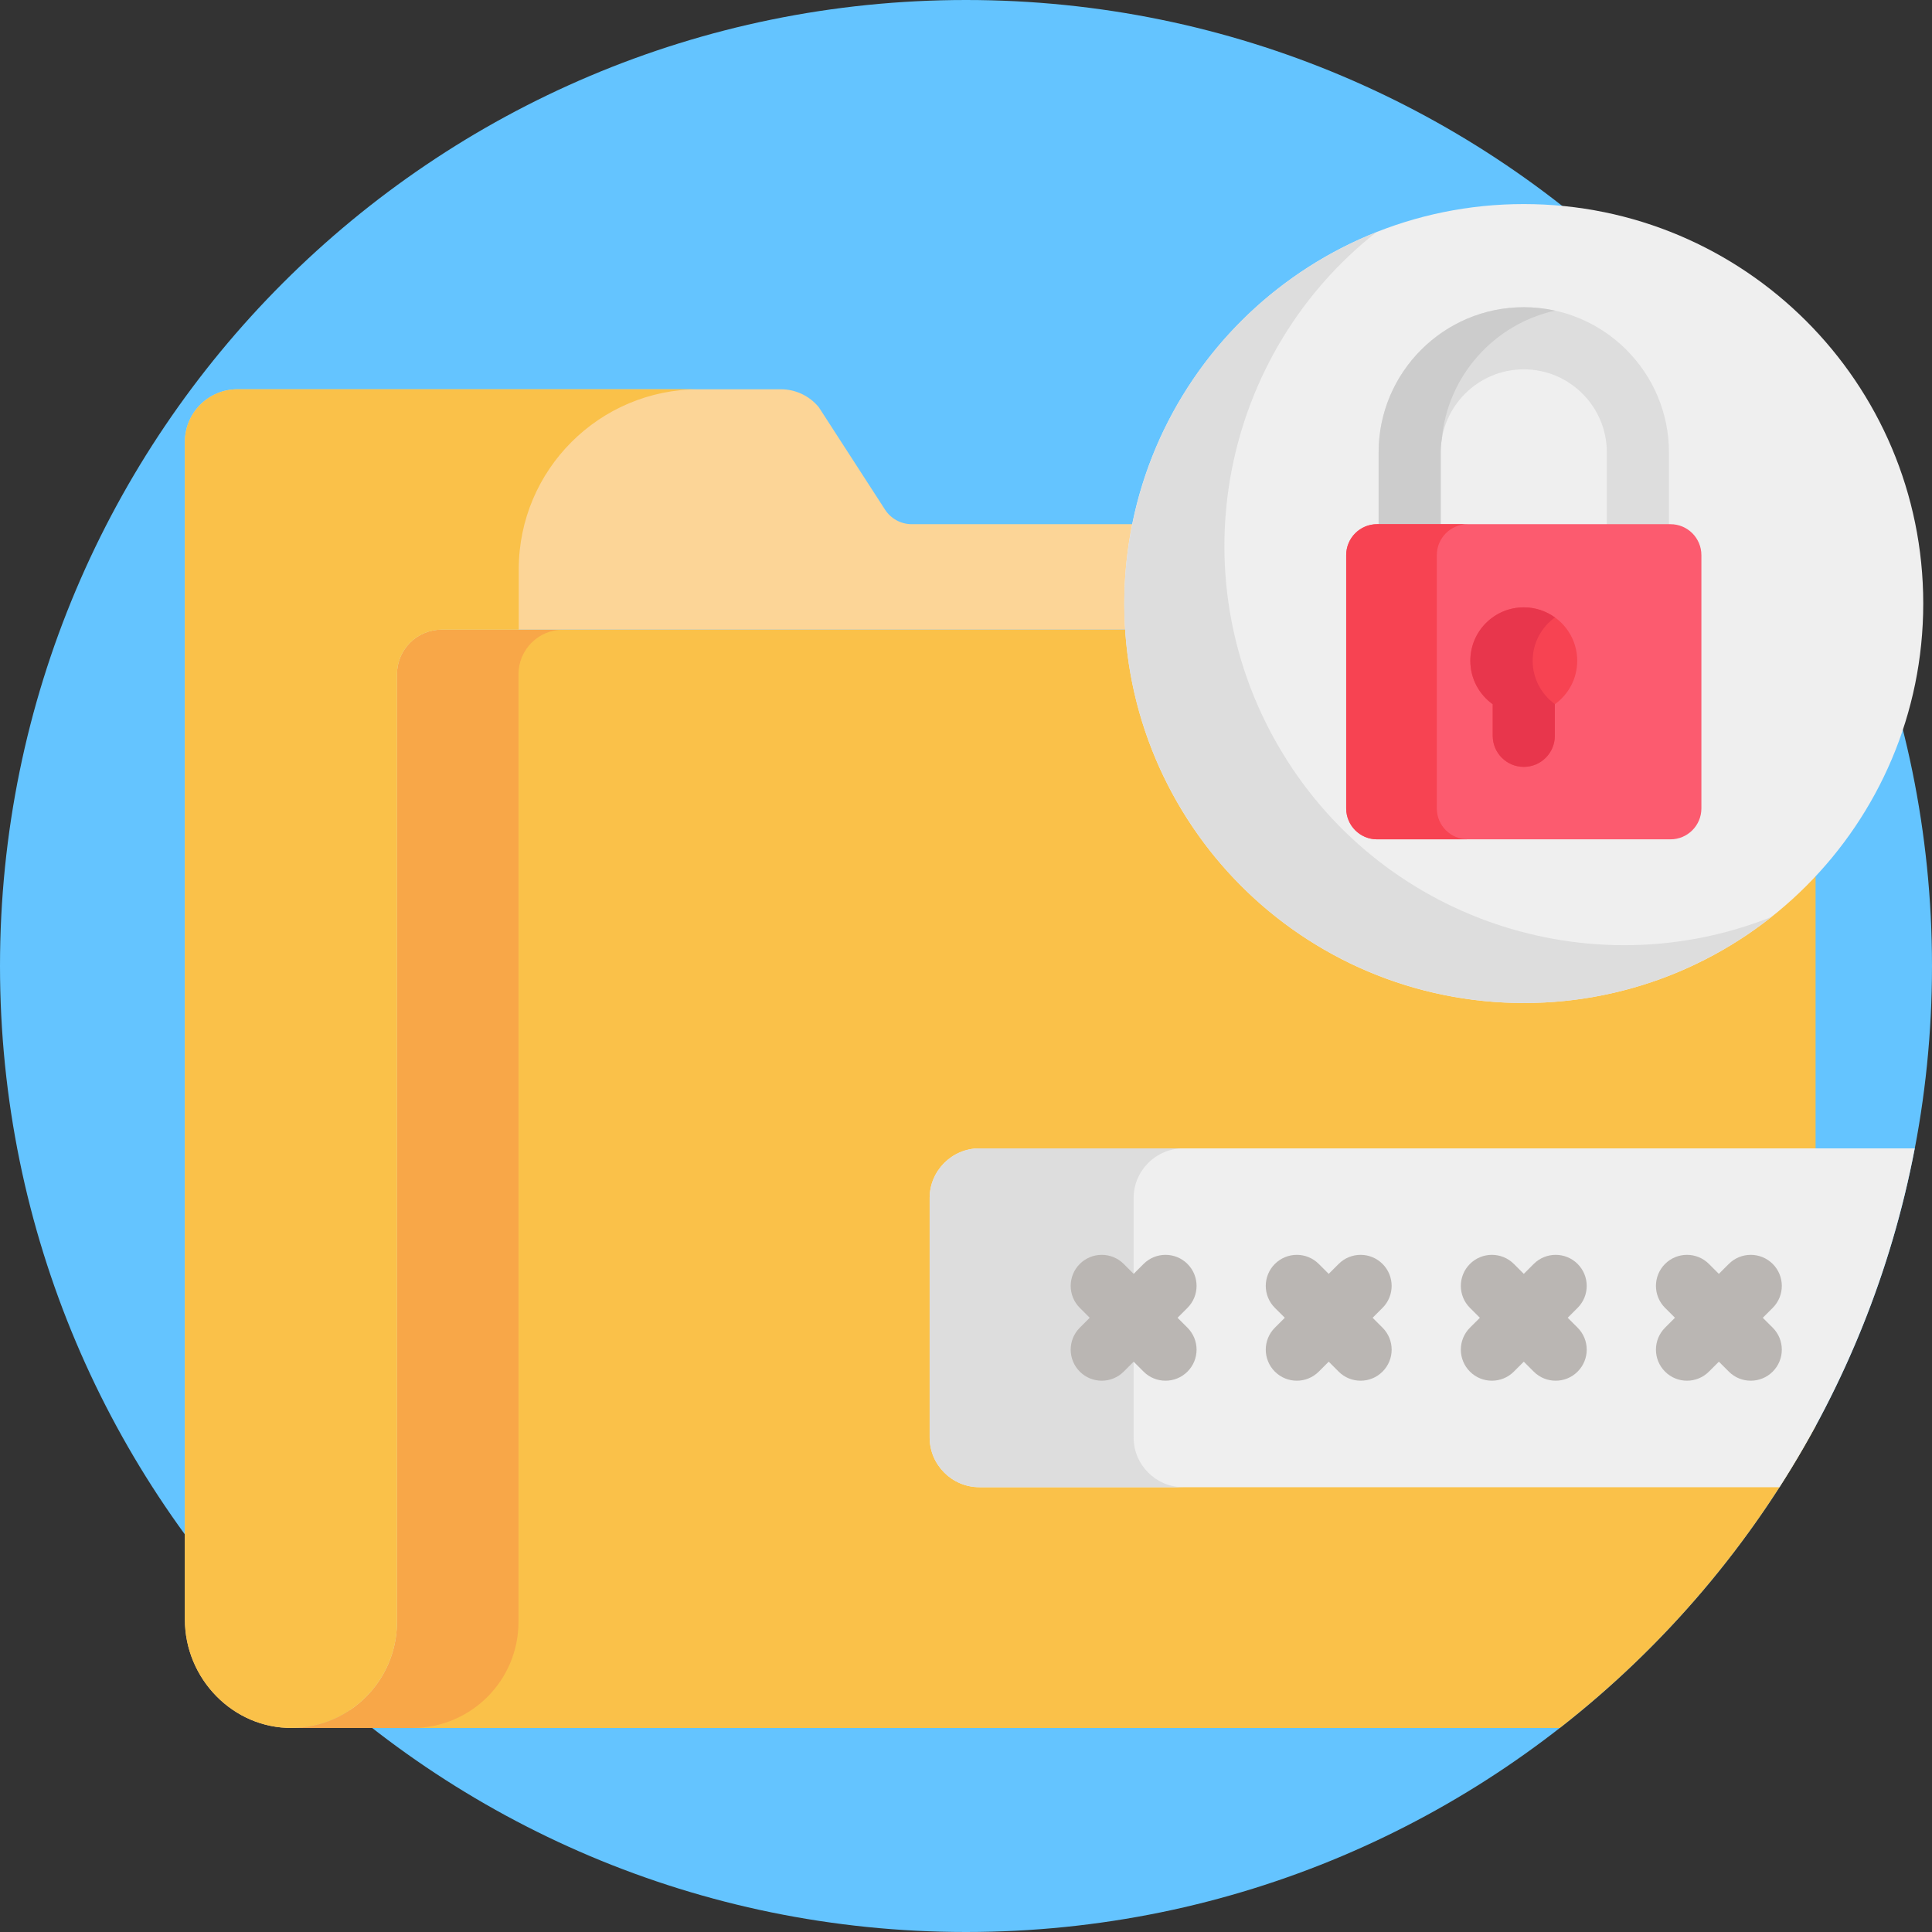 <svg width="66" height="66" viewBox="0 0 66 66" fill="none" xmlns="http://www.w3.org/2000/svg">
<rect x="0" y="0" width="66" height="66" fill="#333333" stroke="none"/>
<path d="M33 66C51.225 66 66 51.225 66 33C66 14.775 51.225 0 33 0C14.775 0 0 14.775 0 33C0 51.225 14.775 66 33 66Z" fill="#64C4FF"/>
<path d="M62.023 23.203C62.023 22.268 61.264 21.51 60.329 21.51H15.086C14.244 21.51 13.561 22.193 13.561 23.035V55.408C13.561 57.408 11.94 59.03 9.939 59.03H53.285C56.859 56.241 59.845 52.731 62.023 48.72L62.023 23.203Z" fill="#FAC149"/>
<path d="M17.712 55.408V23.035C17.712 22.193 18.395 21.51 19.237 21.51H15.086C14.244 21.51 13.561 22.193 13.561 23.035V55.408C13.561 57.408 11.94 59.03 9.939 59.03H14.089C16.09 59.03 17.712 57.408 17.712 55.408Z" fill="#F8A748"/>
<path d="M13.561 55.435C13.561 55.425 13.562 55.416 13.562 55.407V23.034C13.562 22.192 14.244 21.509 15.086 21.509H15.087C16.642 21.509 46.786 21.509 48.345 21.509C48.326 21.214 48.316 20.916 48.316 20.616C48.316 19.689 48.409 18.783 48.585 17.907H31.147C30.778 17.907 30.434 17.72 30.234 17.41L27.971 13.91C27.652 13.522 27.176 13.298 26.674 13.298H8.114C7.121 13.298 6.316 14.102 6.316 15.095V55.325C6.316 57.345 7.96 59.048 9.976 59.029C11.949 59.009 13.545 57.414 13.561 55.435Z" fill="#FCD597"/>
<path d="M17.721 19.451C17.721 16.053 20.476 13.298 23.874 13.298H8.113C7.121 13.298 6.316 14.102 6.316 15.095V55.325C6.316 57.345 7.96 59.047 9.976 59.028C11.969 59.008 13.546 57.395 13.561 55.434C13.561 55.425 13.561 55.416 13.561 55.407V23.034C13.561 22.192 14.244 21.509 15.086 21.509H15.086H17.721V19.451Z" fill="#FAC149"/>
<path d="M52.054 34.264C59.591 34.264 65.701 28.154 65.701 20.617C65.701 13.08 59.591 6.971 52.054 6.971C44.517 6.971 38.408 13.08 38.408 20.617C38.408 28.154 44.517 34.264 52.054 34.264Z" fill="#EFEFEF"/>
<path d="M43.658 25.465C40.225 19.519 41.776 12.064 47.014 7.935C46.408 8.176 45.813 8.463 45.232 8.799C38.705 12.567 36.468 20.913 40.237 27.44C44.005 33.967 52.351 36.203 58.878 32.435C59.459 32.099 60.006 31.727 60.517 31.324C54.323 33.795 47.091 31.41 43.658 25.465Z" fill="#DDDDDD"/>
<path d="M60.789 50.805C63.016 47.337 64.609 43.424 65.41 39.23H33.456C32.522 39.23 31.758 39.993 31.758 40.927V49.108C31.758 50.041 32.522 50.805 33.456 50.805H60.789V50.805H60.789Z" fill="#EFEFEF"/>
<path d="M38.726 49.108V40.927C38.726 39.993 39.49 39.23 40.423 39.23H33.456C32.522 39.23 31.758 39.993 31.758 40.927V49.108C31.758 50.041 32.522 50.805 33.456 50.805H40.423C39.49 50.805 38.726 50.041 38.726 49.108Z" fill="#DDDDDD"/>
<path d="M40.566 43.178C40.152 42.764 39.48 42.764 39.066 43.178L38.727 43.517L38.388 43.178C37.973 42.764 37.302 42.764 36.887 43.178C36.473 43.592 36.473 44.264 36.887 44.678L37.227 45.017L36.887 45.356C36.473 45.771 36.473 46.442 36.887 46.856C37.094 47.064 37.366 47.167 37.638 47.167C37.909 47.167 38.18 47.063 38.388 46.856L38.727 46.517L39.066 46.856C39.273 47.064 39.544 47.167 39.816 47.167C40.087 47.167 40.359 47.063 40.566 46.856C40.98 46.442 40.98 45.771 40.566 45.356L40.227 45.017L40.566 44.678C40.98 44.264 40.98 43.592 40.566 43.178Z" fill="#BAB6B3"/>
<path d="M47.23 43.178C46.816 42.764 46.144 42.764 45.73 43.178L45.391 43.517L45.051 43.178C44.637 42.764 43.966 42.764 43.551 43.178C43.137 43.592 43.137 44.264 43.551 44.678L43.891 45.017L43.551 45.356C43.137 45.771 43.137 46.442 43.551 46.856C43.759 47.064 44.03 47.167 44.302 47.167C44.573 47.167 44.844 47.063 45.052 46.856L45.391 46.517L45.73 46.856C45.937 47.064 46.209 47.167 46.48 47.167C46.752 47.167 47.023 47.063 47.23 46.856C47.644 46.442 47.645 45.771 47.23 45.356L46.891 45.017L47.23 44.678C47.644 44.264 47.644 43.592 47.23 43.178Z" fill="#BAB6B3"/>
<path d="M53.894 43.178C53.48 42.764 52.808 42.764 52.394 43.178L52.055 43.517L51.716 43.178C51.301 42.764 50.63 42.764 50.215 43.178C49.801 43.592 49.801 44.264 50.215 44.678L50.555 45.017L50.215 45.356C49.801 45.771 49.801 46.442 50.215 46.856C50.423 47.064 50.694 47.167 50.966 47.167C51.237 47.167 51.509 47.063 51.716 46.856L52.055 46.517L52.394 46.856C52.601 47.064 52.873 47.167 53.144 47.167C53.416 47.167 53.687 47.063 53.894 46.856C54.308 46.442 54.309 45.771 53.894 45.356L53.555 45.017L53.894 44.678C54.308 44.264 54.308 43.592 53.894 43.178Z" fill="#BAB6B3"/>
<path d="M60.559 43.178C60.144 42.764 59.473 42.764 59.058 43.178L58.719 43.517L58.38 43.178C57.966 42.764 57.294 42.764 56.88 43.178C56.466 43.592 56.466 44.264 56.88 44.678L57.219 45.017L56.88 45.356C56.466 45.771 56.466 46.442 56.88 46.856C57.087 47.064 57.359 47.167 57.63 47.167C57.902 47.167 58.173 47.063 58.38 46.856L58.719 46.517L59.059 46.856C59.266 47.064 59.537 47.167 59.809 47.167C60.08 47.167 60.352 47.063 60.559 46.856C60.973 46.442 60.973 45.771 60.559 45.356L60.219 45.017L60.559 44.678C60.973 44.264 60.973 43.592 60.559 43.178Z" fill="#BAB6B3"/>
<path d="M55.953 19.375C55.367 19.375 54.892 18.9 54.892 18.314V15.454C54.892 13.89 53.619 12.617 52.055 12.617C50.49 12.617 49.217 13.89 49.217 15.454V18.314C49.217 18.9 48.742 19.375 48.157 19.375C47.571 19.375 47.096 18.9 47.096 18.314V15.454C47.096 12.72 49.32 10.495 52.055 10.495C54.789 10.495 57.014 12.72 57.014 15.454V18.314C57.014 18.9 56.539 19.375 55.953 19.375Z" fill="#DDDDDD"/>
<path d="M53.123 10.612C52.779 10.536 52.422 10.495 52.055 10.495C49.32 10.495 47.096 12.72 47.096 15.454V18.314C47.096 18.9 47.571 19.375 48.157 19.375C48.742 19.375 49.217 18.9 49.217 18.314V15.454C49.217 15.298 49.23 15.145 49.255 14.996C49.454 12.834 51.046 11.071 53.123 10.612Z" fill="#CCCCCC"/>
<path d="M57.066 28.673H47.044C46.461 28.673 45.988 28.2 45.988 27.616V18.964C45.988 18.38 46.461 17.907 47.044 17.907H57.066C57.649 17.907 58.122 18.38 58.122 18.964V27.616C58.122 28.2 57.649 28.673 57.066 28.673Z" fill="#FC5B6F"/>
<path d="M49.084 27.616V18.964C49.084 18.38 49.558 17.907 50.141 17.907H47.044C46.461 17.907 45.988 18.38 45.988 18.964V27.616C45.988 28.2 46.461 28.673 47.044 28.673H50.141C49.557 28.673 49.084 28.2 49.084 27.616Z" fill="#F74352"/>
<path d="M53.88 22.575C53.88 21.566 53.063 20.749 52.055 20.749C51.046 20.749 50.229 21.566 50.229 22.575C50.229 23.187 50.531 23.727 50.994 24.058V25.137C50.994 25.723 51.469 26.198 52.055 26.198C52.64 26.198 53.115 25.723 53.115 25.137V24.058C53.578 23.727 53.88 23.187 53.88 22.575Z" fill="#F74352"/>
<path d="M52.358 22.574C52.358 21.963 52.659 21.424 53.119 21.093C52.819 20.877 52.452 20.748 52.055 20.748C51.046 20.748 50.229 21.565 50.229 22.574C50.229 23.186 50.531 23.726 50.994 24.058V25.136C50.994 25.722 51.469 26.197 52.055 26.197C52.64 26.197 53.115 25.722 53.115 25.136V24.058C53.117 24.057 53.118 24.055 53.119 24.055C52.659 23.723 52.358 23.184 52.358 22.574Z" fill="#E8364C"/>
</svg>
